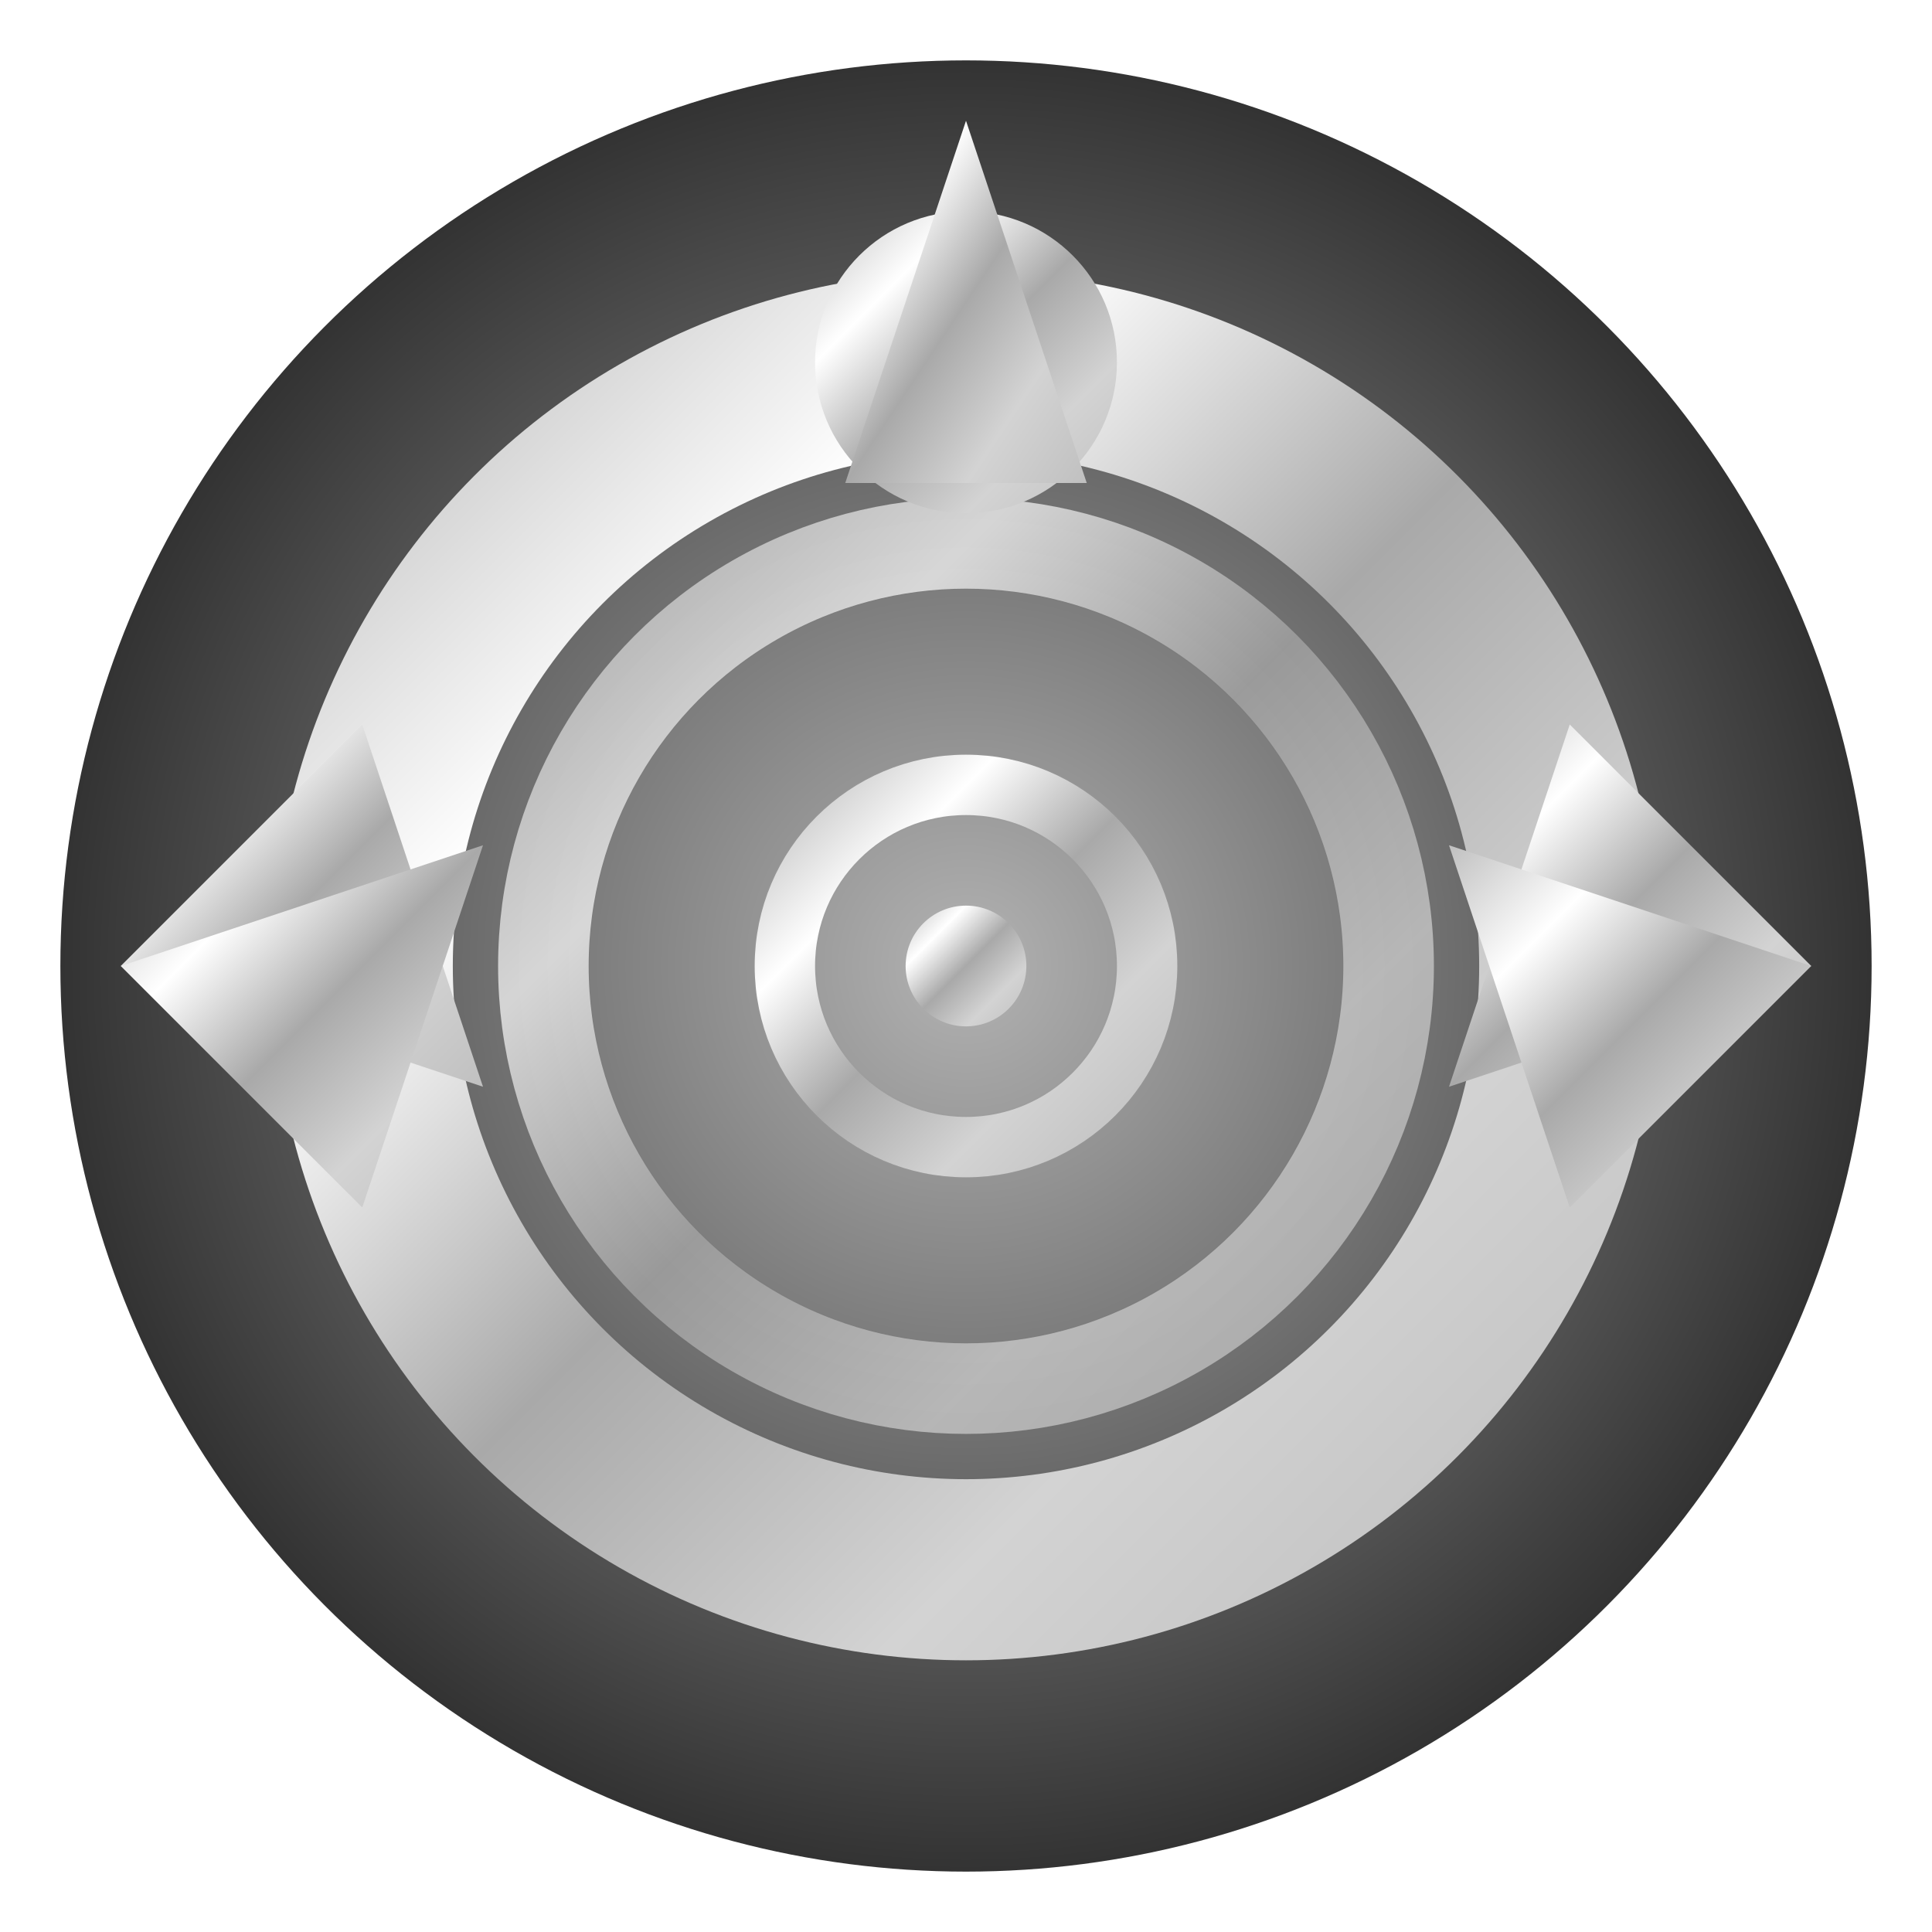 <svg xmlns="http://www.w3.org/2000/svg" width="32" height="32" viewBox="0 0 32 32">
  <defs>
    <!-- Metallic gradient -->
    <linearGradient id="metallicGradient" x1="0%" y1="0%" x2="100%" y2="100%">
      <stop offset="0%" style="stop-color:#C0C0C0;stop-opacity:1" />
      <stop offset="25%" style="stop-color:#FFFFFF;stop-opacity:1" />
      <stop offset="50%" style="stop-color:#A9A9A9;stop-opacity:1" />
      <stop offset="75%" style="stop-color:#D3D3D3;stop-opacity:1" />
      <stop offset="100%" style="stop-color:#C0C0C0;stop-opacity:1" />
    </linearGradient>
    
    <!-- Shadow gradient -->
    <radialGradient id="shadowGradient" cx="50%" cy="50%" r="50%">
      <stop offset="0%" style="stop-color:#000000;stop-opacity:0.3" />
      <stop offset="100%" style="stop-color:#000000;stop-opacity:0.8" />
    </radialGradient>
    
    <!-- Glow effect -->
    <filter id="glow">
      <feGaussianBlur stdDeviation="1" result="coloredBlur"/>
      <feMerge> 
        <feMergeNode in="coloredBlur"/>
        <feMergeNode in="SourceGraphic"/>
      </feMerge>
    </filter>
  </defs>
  
  <!-- Dark background circle -->
  <circle cx="16" cy="16" r="15" fill="url(#shadowGradient)" />
  
  <!-- Main piercing ring -->
  <circle cx="16" cy="16" r="10" fill="none" stroke="url(#metallicGradient)" stroke-width="3" filter="url(#glow)" />
  
  <!-- Inner ring detail -->
  <circle cx="16" cy="16" r="7" fill="none" stroke="url(#metallicGradient)" stroke-width="1.5" opacity="0.7" />
  
  <!-- Piercing ball/gem on top -->
  <circle cx="16" cy="6" r="2.5" fill="url(#metallicGradient)" filter="url(#glow)" />
  
  <!-- Tribal-inspired spikes -->
  <path d="M16 2 L18 8 L14 8 Z" fill="url(#metallicGradient)" filter="url(#glow)" />
  <path d="M26 12 L30 16 L24 18 Z" fill="url(#metallicGradient)" filter="url(#glow)" />
  <path d="M26 20 L30 16 L24 14 Z" fill="url(#metallicGradient)" filter="url(#glow)" />
  <path d="M6 12 L2 16 L8 18 Z" fill="url(#metallicGradient)" filter="url(#glow)" />
  <path d="M6 20 L2 16 L8 14 Z" fill="url(#metallicGradient)" filter="url(#glow)" />
  
  <!-- Center decorative element -->
  <circle cx="16" cy="16" r="3" fill="none" stroke="url(#metallicGradient)" stroke-width="1" />
  <circle cx="16" cy="16" r="1" fill="url(#metallicGradient)" />
</svg>
